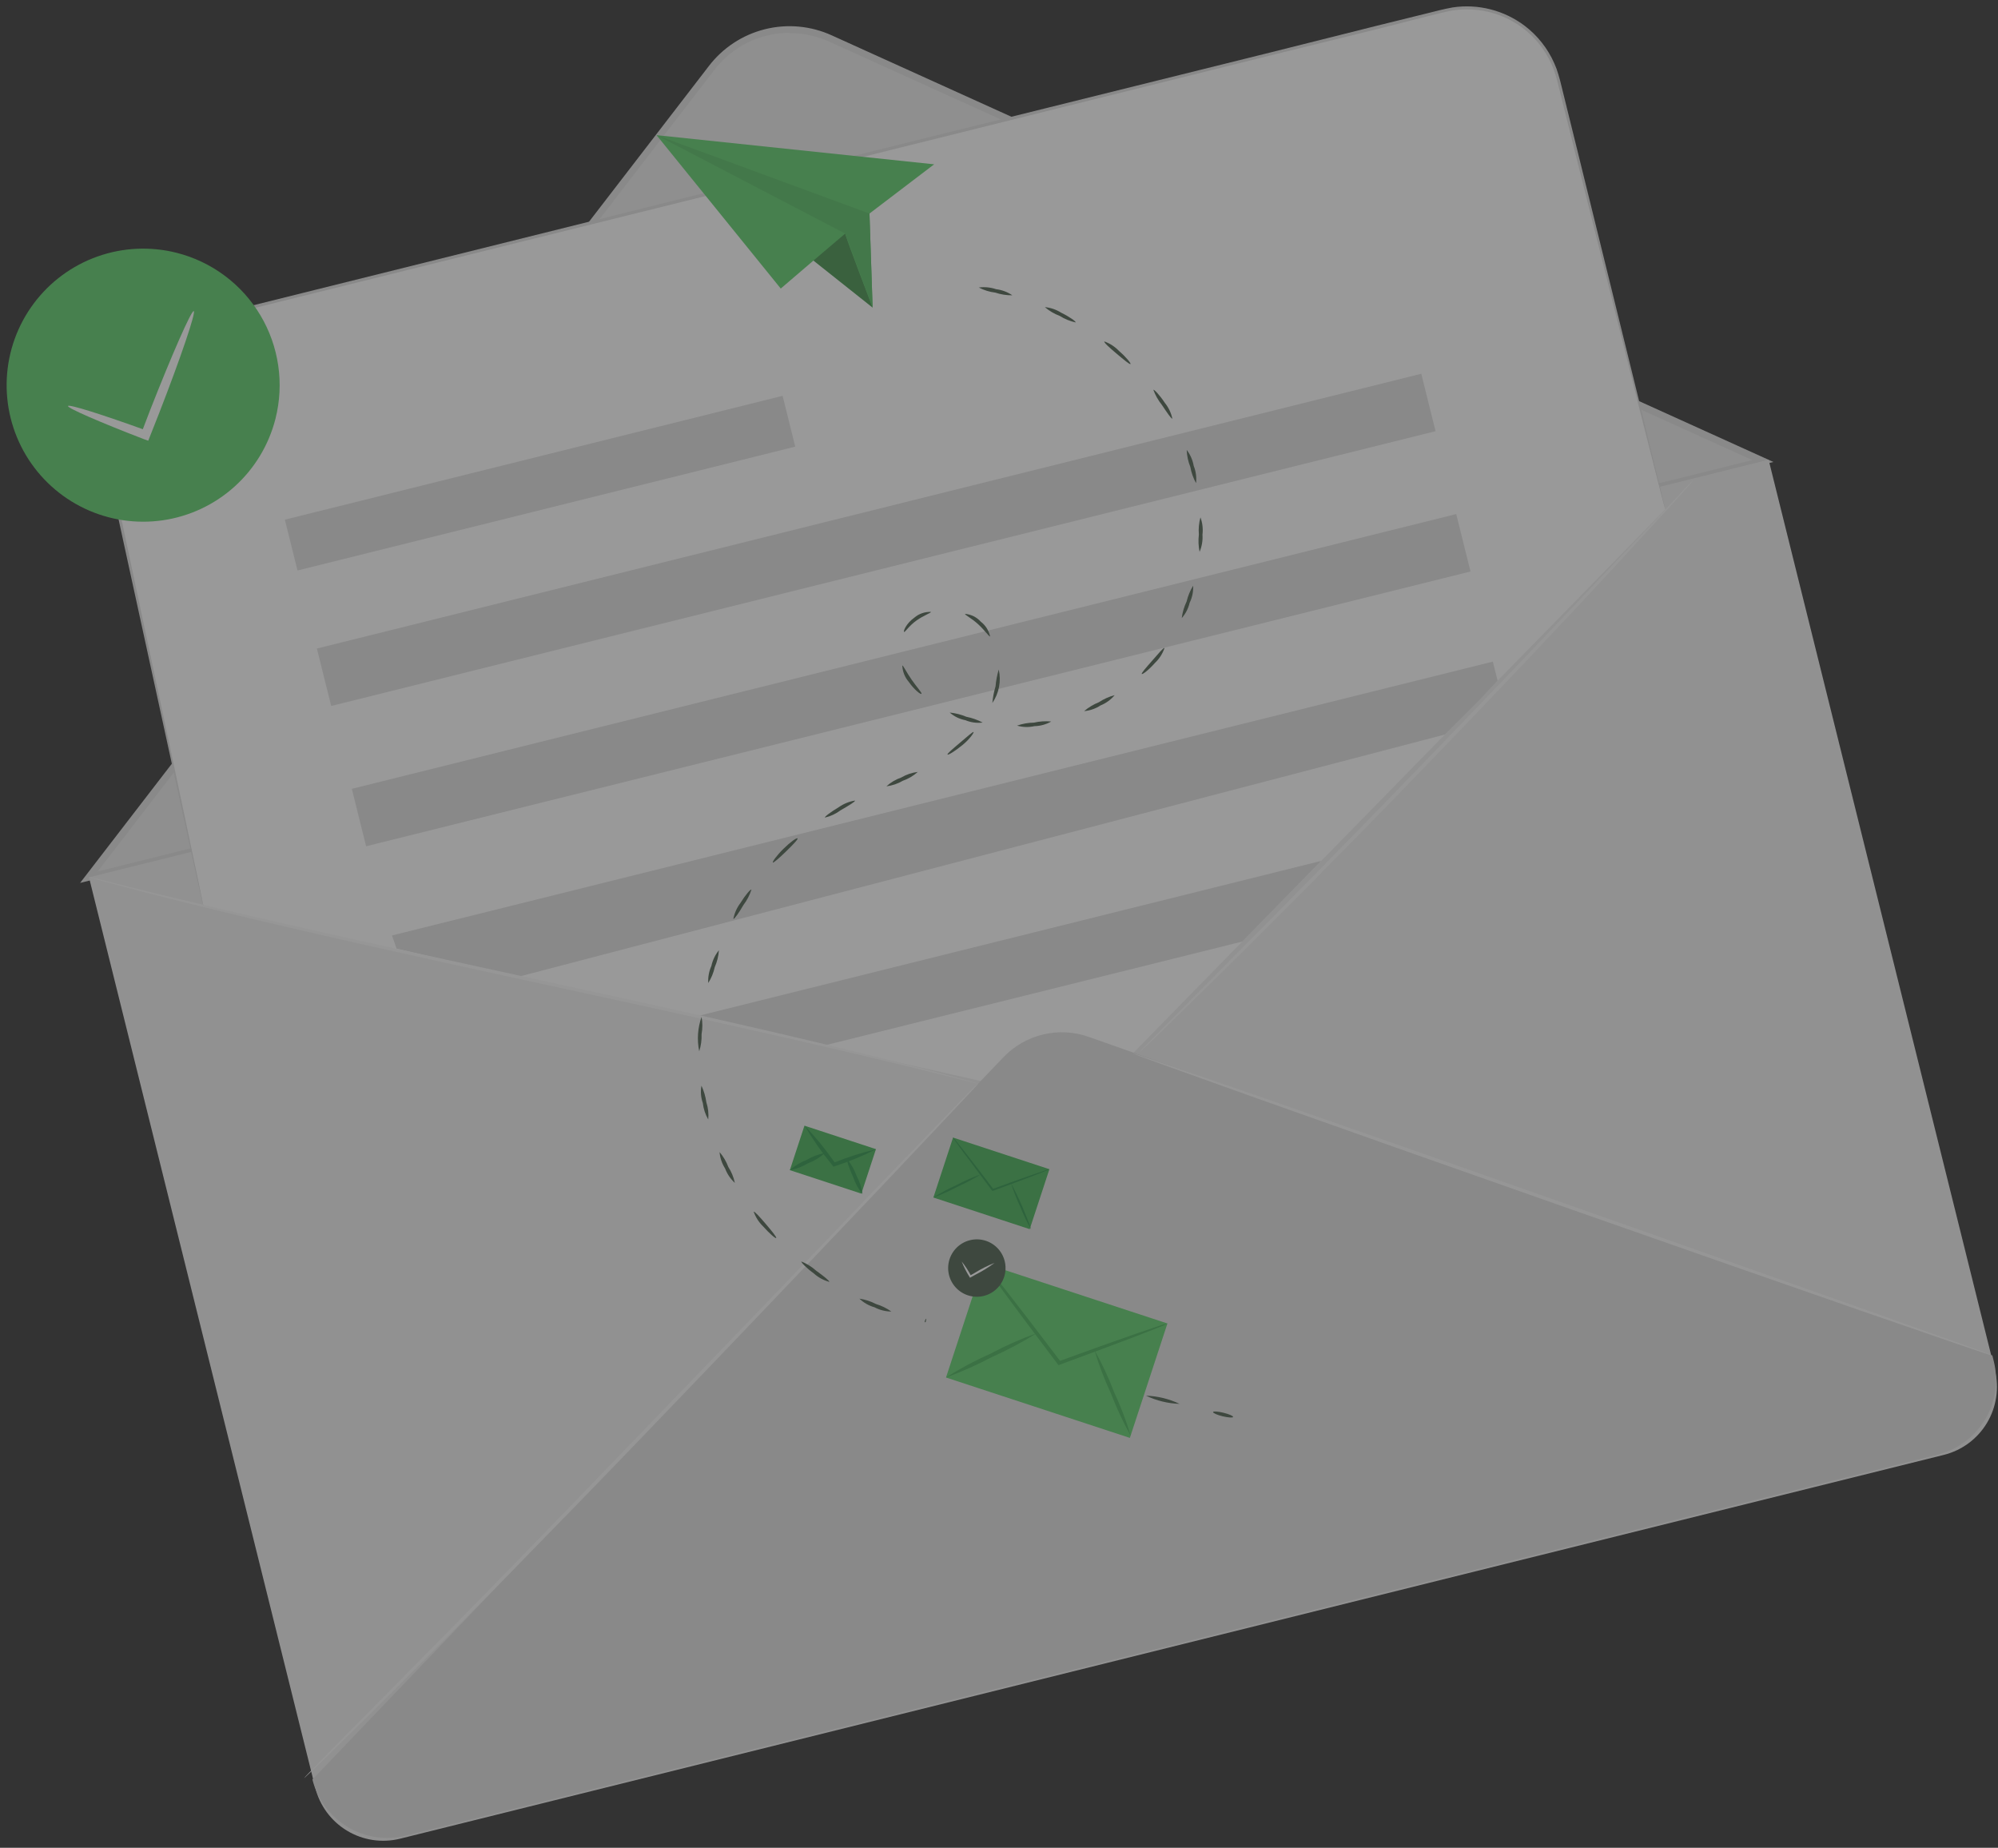 <svg width="239" height="221" viewBox="0 0 239 221" fill="none" xmlns="http://www.w3.org/2000/svg">
<rect x="0" y="0" width="239" height="221" fill="#333333" stroke="none"/>
<g opacity="0.5" clip-path="url(#clip0_206_2)">
<path d="M85.087 8.202L10.639 104.909L210.857 55.136L99.329 4.612C96.899 3.513 94.168 3.27 91.582 3.922C88.996 4.574 86.706 6.082 85.087 8.202V8.202Z" fill="#EBEBEB"/>
<path d="M9.583 105.598L84.759 7.944C86.43 5.742 88.802 4.174 91.484 3.5C94.165 2.826 96.996 3.086 99.51 4.237L212.133 55.254L9.583 105.598ZM94.442 3.924C92.693 3.925 90.968 4.331 89.402 5.11C87.837 5.889 86.472 7.019 85.416 8.413V8.413L11.687 104.229L209.606 55.027L99.173 4.972C97.686 4.302 96.073 3.958 94.442 3.963V3.924Z" fill="#E0E0E0"/>
<path d="M10.637 104.936L211.561 54.989L238.625 163.861C239.161 166.017 238.818 168.297 237.673 170.201C236.527 172.104 234.672 173.475 232.516 174.011L47.858 219.914C45.703 220.45 43.422 220.108 41.519 218.962C39.615 217.817 38.245 215.962 37.709 213.806L10.645 104.934L10.637 104.936Z" fill="#F0F0F0"/>
<path d="M199.189 60.931L129.581 132.048L24.342 108.366L12.305 52.563C11.634 49.682 12.124 46.653 13.668 44.13C15.211 41.607 17.686 39.793 20.556 39.079L172.754 1.265C174.188 0.907 175.68 0.835 177.142 1.054C178.605 1.273 180.01 1.779 181.277 2.542C182.544 3.304 183.648 4.31 184.526 5.5C185.404 6.69 186.038 8.041 186.393 9.477L199.189 60.931Z" fill="white"/>
<path d="M120.024 126.456L37.371 212.832C37.662 214.006 38.182 215.111 38.9 216.085C39.619 217.058 40.522 217.88 41.559 218.504C42.595 219.128 43.745 219.542 44.941 219.721C46.138 219.901 47.358 219.842 48.532 219.55L231.779 173.977C234.149 173.387 236.189 171.88 237.449 169.787C238.708 167.695 239.086 165.187 238.497 162.816L238.325 162.128L130.238 124.016C128.482 123.395 126.583 123.295 124.771 123.728C122.959 124.161 121.31 125.108 120.024 126.456V126.456Z" fill="#E0E0E0"/>
<path d="M93.616 47.342L34.075 62.154L35.587 68.233L95.128 53.421L93.616 47.342Z" fill="#E0E0E0"/>
<path d="M170.014 44.703L37.908 77.567L39.617 84.436L171.723 51.571L170.014 44.703Z" fill="#E0E0E0"/>
<path d="M174.193 61.483L42.086 94.348L43.795 101.216L175.902 68.352L174.193 61.483Z" fill="#E0E0E0"/>
<path d="M176.977 83.714L172.84 87.851L61.929 116.844L47.437 113.458L46.89 111.885L178.572 79.131L179.143 81.407L176.977 83.714Z" fill="#E0E0E0"/>
<path d="M148.602 112.613L98.641 125.033L83.367 121.544L158.034 102.969L148.602 112.613Z" fill="#E0E0E0"/>
<path d="M117.005 129.6C117.005 129.6 116.95 129.686 116.817 129.835L116.223 130.484L113.923 132.932L105.406 141.95C98.195 149.544 88.2 160.04 77.133 171.544C66.067 183.049 55.899 193.388 48.493 200.787C44.785 204.487 41.767 207.474 39.67 209.515L37.254 211.862L36.612 212.464C36.546 212.539 36.469 212.604 36.386 212.66C36.444 212.578 36.509 212.502 36.581 212.433L37.191 211.799L39.538 209.398L48.258 200.576C55.626 193.154 65.738 182.775 76.828 171.255C87.918 159.735 97.945 149.356 105.18 141.746L113.783 132.822L116.129 130.413L116.755 129.796L117.005 129.6Z" fill="#FAFAFA"/>
<path d="M238.325 162.128C238.286 162.237 215.237 154.237 186.847 144.257C158.456 134.277 135.47 126.096 135.509 125.987C135.549 125.877 158.597 133.871 186.988 143.881C215.378 153.892 238.364 162.011 238.325 162.128Z" fill="#FAFAFA"/>
<path d="M202.497 57.506C202.454 57.576 202.404 57.641 202.348 57.702L201.871 58.241L200.018 60.298L193.12 67.799C187.262 74.11 179.112 82.76 169.977 92.2C160.842 101.64 152.45 110.063 146.334 116.117L139.053 123.25L137.051 125.166L136.527 125.659C136.401 125.768 136.339 125.823 136.331 125.815C136.381 125.748 136.436 125.685 136.495 125.627L136.988 125.103L138.935 123.132L146.115 115.906C152.184 109.797 160.537 101.335 169.664 91.903C178.791 82.471 186.98 73.844 192.893 67.595L199.932 60.189L201.785 58.186L202.294 57.67C202.354 57.607 202.423 57.552 202.497 57.506V57.506Z" fill="#FAFAFA"/>
<path d="M117.005 129.6C116.912 129.595 116.82 129.579 116.731 129.553L115.949 129.365L112.821 128.583C110.146 127.911 106.259 126.964 101.449 125.838C91.837 123.562 78.502 120.629 63.767 117.438C49.032 114.247 35.705 111.268 26.109 108.913C21.307 107.74 17.428 106.755 14.761 106.035L11.734 105.23L10.952 105.003C10.859 104.983 10.77 104.952 10.686 104.909L10.96 104.964L11.742 105.144L14.831 105.926C17.514 106.598 21.401 107.537 26.211 108.671C35.823 110.947 49.15 113.88 63.892 117.071C78.635 120.262 91.954 123.242 101.551 125.596C106.353 126.769 110.232 127.746 112.899 128.474L115.965 129.311L116.747 129.538L117.005 129.6Z" fill="#FAFAFA"/>
<path d="M199.189 60.932C199.189 60.932 199.11 60.673 198.977 60.15L198.406 57.936C197.906 55.973 197.179 53.103 196.24 49.403L188.364 18.025C187.952 16.367 187.527 14.67 187.089 12.934C186.878 12.074 186.659 11.19 186.432 10.306C186.323 9.86 186.221 9.414 186.081 8.984C185.952 8.546 185.792 8.117 185.603 7.702C184.828 5.947 183.609 4.425 182.066 3.285C180.523 2.145 178.71 1.427 176.805 1.202C175.814 1.079 174.812 1.092 173.825 1.241C172.84 1.413 171.838 1.687 170.83 1.93L164.69 3.494L151.879 6.654L94.832 20.857L37.739 35.028L24.936 38.204L21.847 38.986C20.832 39.189 19.837 39.482 18.875 39.862C17.941 40.256 17.069 40.782 16.286 41.426C15.508 42.052 14.821 42.784 14.245 43.6C13.677 44.4 13.214 45.27 12.868 46.189C12.544 47.095 12.334 48.038 12.242 48.997C12.008 50.913 12.54 52.759 12.915 54.581C13.697 58.231 14.445 61.727 15.16 65.069C17.991 78.451 20.337 89.259 21.901 96.744C22.683 100.483 23.294 103.376 23.716 105.347C23.919 106.325 24.068 107.076 24.177 107.592C24.287 108.108 24.318 108.374 24.318 108.374C24.318 108.374 24.248 108.116 24.13 107.592C24.013 107.068 23.849 106.333 23.63 105.363C23.192 103.384 22.558 100.49 21.737 96.76C20.102 89.283 17.748 78.474 14.839 65.132C14.119 61.789 13.361 58.293 12.563 54.644C12.188 52.845 11.64 50.936 11.875 48.958C11.97 47.988 12.185 47.035 12.516 46.118C12.873 45.171 13.349 44.272 13.932 43.444C14.524 42.601 15.232 41.845 16.036 41.199C16.84 40.529 17.738 39.98 18.703 39.572C19.681 39.173 20.694 38.864 21.729 38.649L24.858 37.867L37.669 34.676L94.762 20.473L151.856 6.302L164.604 3.103L170.743 1.586C171.752 1.335 172.738 1.069 173.77 0.889C175.278 0.664 176.815 0.742 178.292 1.118C179.77 1.494 181.157 2.161 182.373 3.079C183.921 4.251 185.143 5.799 185.924 7.576C186.12 8.004 186.282 8.446 186.409 8.898C186.55 9.344 186.659 9.79 186.769 10.236C186.988 11.119 187.207 12.003 187.418 12.871C187.848 14.608 188.263 16.305 188.677 17.963L196.42 49.395C197.327 53.103 197.984 55.981 198.508 57.944C198.735 58.922 198.915 59.665 199.032 60.173C199.149 60.681 199.189 60.932 199.189 60.932Z" fill="#E0E0E0"/>
<path d="M111.741 19.652L104.006 25.541L104.382 36.788L97.304 31.165L93.393 34.512L78.533 16.164L111.741 19.652Z" fill="#5CCD6A"/>
<g opacity="0.3">
<path d="M101.105 27.934C101.105 28.278 104.382 36.788 104.382 36.788L97.304 31.164L101.105 27.934Z" fill="black"/>
</g>
<path d="M78.533 16.164L101.097 27.935L104.382 36.788L104.006 25.541L78.533 16.164Z" fill="#54BE61"/>
<path d="M141.102 167.908C139.711 167.862 138.345 167.529 137.089 166.93C138.48 166.976 139.846 167.309 141.102 167.908Z" fill="#495D4C"/>
<path d="M147.499 169.472C147.499 169.589 146.913 169.55 146.256 169.394C145.599 169.237 145.083 169.003 145.106 168.885C145.13 168.768 145.693 168.807 146.357 168.971C147.022 169.136 147.531 169.355 147.499 169.472Z" fill="#495D4C"/>
<path d="M121.096 35.318C120.402 35.328 119.711 35.219 119.054 34.997C118.366 34.915 117.698 34.708 117.083 34.387C117.781 34.295 118.49 34.365 119.156 34.59C119.852 34.673 120.517 34.923 121.096 35.318V35.318Z" fill="#495D4C"/>
<path d="M128.666 38.563C127.99 38.415 127.344 38.15 126.758 37.781C126.11 37.537 125.509 37.182 124.983 36.733C125.681 36.799 126.353 37.03 126.946 37.405C127.97 37.906 128.729 38.461 128.666 38.563Z" fill="#495D4C"/>
<path d="M135.228 43.537C135.142 43.623 134.446 43.037 133.57 42.301C132.694 41.566 132.006 40.941 132.108 40.839C132.769 41.077 133.366 41.465 133.852 41.973C134.72 42.724 135.306 43.459 135.228 43.537Z" fill="#495D4C"/>
<path d="M140.234 50.068C140.124 50.123 139.608 49.364 138.982 48.425C138.548 47.885 138.204 47.278 137.965 46.627C138.051 46.556 138.708 47.229 139.342 48.191C139.783 48.737 140.089 49.38 140.234 50.068V50.068Z" fill="#495D4C"/>
<path d="M143.073 57.787C142.737 57.181 142.504 56.523 142.384 55.84C142.123 55.195 141.977 54.51 141.954 53.814C142.384 54.373 142.671 55.028 142.791 55.723C143.054 56.377 143.151 57.087 143.073 57.787Z" fill="#495D4C"/>
<path d="M143.495 65.999C143.355 65.32 143.326 64.623 143.409 63.935C143.35 63.243 143.414 62.547 143.597 61.878C143.84 62.537 143.923 63.245 143.839 63.943C143.888 64.646 143.77 65.351 143.495 65.999V65.999Z" fill="#495D4C"/>
<path d="M141.36 73.93C141.444 73.243 141.639 72.575 141.939 71.951C142.098 71.281 142.362 70.639 142.721 70.051C142.759 70.755 142.616 71.458 142.306 72.092C142.147 72.773 141.822 73.405 141.36 73.93V73.93Z" fill="#495D4C"/>
<path d="M136.581 80.609C136.503 80.515 137.113 79.827 137.856 78.983C138.599 78.138 139.193 77.418 139.295 77.504C139.073 78.174 138.689 78.779 138.177 79.264C137.418 80.132 136.659 80.695 136.581 80.609Z" fill="#495D4C"/>
<path d="M129.683 85.052C130.211 84.605 130.808 84.245 131.45 83.988C132.028 83.605 132.665 83.32 133.335 83.143C132.881 83.684 132.301 84.106 131.646 84.371C131.058 84.756 130.383 84.99 129.683 85.052V85.052Z" fill="#495D4C"/>
<path d="M121.659 86.788C122.31 86.557 122.994 86.435 123.685 86.428C124.361 86.273 125.058 86.228 125.749 86.295C125.136 86.645 124.445 86.836 123.739 86.85C123.052 87.005 122.336 86.983 121.659 86.788V86.788Z" fill="#495D4C"/>
<path d="M113.603 85.223C114.292 85.293 114.966 85.465 115.605 85.732C116.282 85.865 116.935 86.097 117.545 86.42C116.844 86.507 116.132 86.41 115.48 86.138C114.784 86.006 114.136 85.69 113.603 85.223Z" fill="#495D4C"/>
<path d="M107.933 79.592C108.05 79.592 108.41 80.374 109.051 81.297C109.692 82.22 110.31 82.862 110.224 82.979C110.138 83.096 109.372 82.51 108.699 81.547C108.231 81.001 107.961 80.312 107.933 79.592V79.592Z" fill="#495D4C"/>
<path d="M111.366 73.187C111.366 73.312 110.514 73.586 109.622 74.219C108.73 74.853 108.253 75.643 108.144 75.58C108.034 75.518 108.379 74.579 109.372 73.875C109.925 73.4 110.638 73.154 111.366 73.187V73.187Z" fill="#495D4C"/>
<path d="M118.436 76.12C118.327 76.182 117.826 75.416 117.013 74.665C116.2 73.914 115.371 73.539 115.449 73.421C116.167 73.485 116.835 73.817 117.318 74.352C117.889 74.79 118.285 75.417 118.436 76.12V76.12Z" fill="#495D4C"/>
<path d="M118.703 84.105C118.761 83.424 118.889 82.75 119.086 82.095C119.144 81.411 119.273 80.735 119.469 80.077C119.625 80.766 119.636 81.48 119.501 82.173C119.366 82.867 119.089 83.525 118.687 84.105H118.703Z" fill="#495D4C"/>
<path d="M113.345 90.244C113.275 90.143 113.986 89.556 114.839 88.829C115.691 88.102 116.403 87.476 116.458 87.554C116.512 87.632 116.004 88.399 115.12 89.118C114.237 89.838 113.408 90.346 113.345 90.244Z" fill="#495D4C"/>
<path d="M106.032 94.046C106.549 93.578 107.156 93.218 107.815 92.99C108.419 92.633 109.09 92.407 109.786 92.325C109.264 92.791 108.656 93.15 107.995 93.381C107.393 93.735 106.725 93.961 106.032 94.046V94.046Z" fill="#495D4C"/>
<path d="M98.68 97.784C98.618 97.682 99.361 97.127 100.346 96.533C100.921 96.132 101.578 95.864 102.27 95.751C102.333 95.868 101.535 96.345 100.557 96.908C100 97.328 99.36 97.626 98.68 97.784V97.784Z" fill="#495D4C"/>
<path d="M92.447 103.165C92.361 103.087 92.901 102.32 93.722 101.515C94.543 100.709 95.286 100.185 95.395 100.271C95.505 100.357 94.832 101.053 94.027 101.835C93.221 102.617 92.541 103.212 92.447 103.165Z" fill="#495D4C"/>
<path d="M87.723 109.907C87.854 109.216 88.143 108.566 88.567 108.006C89.17 107.028 89.788 106.325 89.889 106.395C89.678 107.057 89.355 107.679 88.935 108.233C88.38 109.195 87.832 109.961 87.723 109.907Z" fill="#495D4C"/>
<path d="M84.72 117.571C84.68 116.871 84.809 116.171 85.096 115.53C85.243 114.842 85.551 114.199 85.995 113.653C85.949 114.347 85.782 115.027 85.502 115.663C85.355 116.34 85.09 116.986 84.72 117.571V117.571Z" fill="#495D4C"/>
<path d="M83.641 125.737C83.357 124.365 83.454 122.943 83.922 121.623C84.046 122.305 84.046 123.005 83.922 123.687C83.949 124.382 83.854 125.075 83.641 125.737V125.737Z" fill="#495D4C"/>
<path d="M84.72 133.894C84.369 133.289 84.148 132.618 84.071 131.923C83.836 131.258 83.78 130.544 83.906 129.85C84.201 130.479 84.398 131.149 84.493 131.837C84.71 132.5 84.787 133.2 84.72 133.894Z" fill="#495D4C"/>
<path d="M87.903 141.48C87.385 141.006 86.986 140.416 86.738 139.76C86.361 139.166 86.132 138.49 86.073 137.789C86.523 138.317 86.878 138.921 87.121 139.572C87.496 140.155 87.761 140.802 87.903 141.48V141.48Z" fill="#495D4C"/>
<path d="M92.846 148.074C92.768 148.152 92.064 147.557 91.282 146.681C90.778 146.191 90.393 145.591 90.156 144.93C90.257 144.851 90.875 145.54 91.61 146.4C92.345 147.26 92.932 147.988 92.846 148.074Z" fill="#495D4C"/>
<path d="M99.197 153.314C98.517 153.131 97.89 152.791 97.366 152.32C96.444 151.648 95.802 150.975 95.865 150.881C96.51 151.141 97.106 151.512 97.624 151.976C98.547 152.641 99.259 153.212 99.197 153.314Z" fill="#495D4C"/>
<path d="M106.627 156.864C105.923 156.859 105.231 156.685 104.609 156.356C103.931 156.166 103.31 155.811 102.802 155.323C103.487 155.424 104.151 155.638 104.765 155.957C105.43 156.158 106.058 156.465 106.627 156.864V156.864Z" fill="#495D4C"/>
<path d="M110.764 157.959C110.764 158.069 110.694 158.162 110.654 158.155C110.615 158.147 110.6 158.045 110.654 157.928C110.709 157.811 110.725 157.724 110.764 157.732C110.803 157.74 110.787 157.803 110.764 157.959Z" fill="#495D4C"/>
<path d="M104.781 137.441L96.229 134.633L94.481 139.953L103.034 142.762L104.781 137.441Z" fill="#43AF55"/>
<path d="M104.804 137.453C103.205 138.254 101.548 138.934 99.846 139.486L99.697 139.541L99.603 139.416L99.455 139.228C98.271 137.783 97.202 136.248 96.256 134.637C97.545 135.989 98.73 137.438 99.799 138.97L99.94 139.158L99.697 139.087C101.353 138.406 103.061 137.859 104.804 137.453V137.453Z" fill="#2A9348"/>
<path d="M98.68 137.898C98.091 138.428 97.41 138.844 96.67 139.126C95.989 139.53 95.243 139.813 94.465 139.963C95.059 139.436 95.742 139.021 96.483 138.735C97.162 138.333 97.905 138.05 98.68 137.898V137.898Z" fill="#2A9348"/>
<path d="M103.17 142.818C102.691 142.228 102.32 141.558 102.075 140.839C101.558 139.674 101.214 138.673 101.371 138.688C101.851 139.279 102.224 139.948 102.474 140.667C102.838 141.334 103.074 142.064 103.17 142.818V142.818Z" fill="#2A9348"/>
<path d="M139.649 158.291L117.654 151.068L113.159 164.755L135.154 171.978L139.649 158.291Z" fill="#5CCD6A"/>
<path d="M139.639 158.295C139.326 158.475 138.996 158.624 138.654 158.741L135.916 159.813C133.57 160.696 130.371 161.901 126.766 163.222L126.617 163.277L126.523 163.152L126.156 162.667C123.762 159.5 121.604 156.622 120.063 154.518L118.256 152.023C118.022 151.724 117.815 151.405 117.639 151.069C117.928 151.325 118.19 151.611 118.421 151.921L120.337 154.338C121.94 156.387 124.13 159.242 126.531 162.409L126.899 162.886L126.656 162.816C130.254 161.502 133.5 160.344 135.846 159.531L138.63 158.585C138.957 158.459 139.295 158.362 139.639 158.295V158.295Z" fill="#43AF55"/>
<path d="M123.997 159.461C122.287 160.529 120.505 161.478 118.663 162.3C116.883 163.244 115.041 164.064 113.149 164.756C114.853 163.678 116.633 162.726 118.475 161.909C120.253 160.959 122.099 160.141 123.997 159.461V159.461Z" fill="#43AF55"/>
<path d="M135.253 171.715C134.352 170.097 133.566 168.416 132.899 166.683C132.115 165.001 131.453 163.261 130.919 161.479C131.826 163.095 132.613 164.78 133.273 166.518C134.057 168.197 134.719 169.934 135.253 171.715V171.715Z" fill="#43AF55"/>
<path d="M118.882 154.432C118.335 154.834 117.681 155.064 117.002 155.094C116.324 155.124 115.652 154.952 115.071 154.6C114.491 154.248 114.028 153.732 113.74 153.117C113.453 152.502 113.354 151.815 113.457 151.144C113.56 150.473 113.859 149.848 114.318 149.347C114.776 148.846 115.372 148.492 116.031 148.33C116.691 148.168 117.383 148.205 118.022 148.436C118.66 148.668 119.215 149.083 119.617 149.63C119.885 149.994 120.078 150.406 120.185 150.844C120.293 151.282 120.313 151.738 120.245 152.183C120.177 152.629 120.021 153.058 119.787 153.443C119.553 153.829 119.246 154.165 118.882 154.432V154.432Z" fill="#495D4C"/>
<path d="M118.984 151.038C118.257 151.578 117.485 152.054 116.677 152.461L116.129 152.766L116.028 152.821L115.973 152.727C115.603 152.14 115.289 151.519 115.034 150.873C115.47 151.415 115.85 151.999 116.168 152.617L116.02 152.57L116.567 152.258C117.336 151.781 118.144 151.373 118.984 151.038Z" fill="white"/>
<path d="M125.529 139.841L114.004 136.056L111.649 143.227L123.174 147.012L125.529 139.841Z" fill="#43AF55"/>
<path d="M125.514 139.846C125.349 139.938 125.177 140.017 124.998 140.08L123.559 140.643C122.347 141.105 120.657 141.738 118.773 142.427H118.694L118.64 142.356L118.452 142.106C117.193 140.448 116.106 138.938 115.253 137.836L114.307 136.529C114.186 136.372 114.078 136.205 113.986 136.029C114.134 136.162 114.265 136.311 114.377 136.475L115.386 137.742C116.223 138.813 117.373 140.307 118.632 141.965L118.82 142.223H118.694C120.579 141.535 122.276 140.925 123.512 140.503L124.967 140.01C125.142 139.933 125.326 139.878 125.514 139.846V139.846Z" fill="#2A9348"/>
<path d="M117.318 140.456C116.422 141.013 115.489 141.51 114.526 141.942C113.593 142.439 112.626 142.87 111.632 143.232C112.526 142.669 113.459 142.169 114.424 141.738C115.357 141.242 116.324 140.813 117.318 140.456V140.456Z" fill="#2A9348"/>
<path d="M123.364 147.08C122.859 146.201 122.42 145.286 122.05 144.343C121.615 143.426 121.244 142.48 120.939 141.512C121.888 143.303 122.698 145.165 123.364 147.08V147.08Z" fill="#2A9348"/>
<path d="M32.952 50.084C32.158 53.213 30.454 56.038 28.055 58.199C25.657 60.361 22.671 61.763 19.476 62.228C16.281 62.693 13.019 62.2 10.104 60.812C7.188 59.424 4.75 57.203 3.096 54.43C1.443 51.656 0.649 48.455 0.815 45.23C0.98 42.005 2.098 38.902 4.027 36.313C5.956 33.723 8.609 31.764 11.651 30.682C14.694 29.6 17.988 29.444 21.119 30.234C23.2 30.76 25.156 31.691 26.877 32.973C28.598 34.255 30.049 35.864 31.148 37.707C32.246 39.551 32.971 41.592 33.281 43.716C33.591 45.84 33.479 48.003 32.952 50.084V50.084Z" fill="#5CCD6A"/>
<path d="M23.176 37.21C23.465 37.328 21.612 42.795 19.031 49.427C18.648 50.389 18.288 51.312 17.928 52.219L17.733 52.712L17.209 52.524C11.914 50.483 8.042 48.801 8.136 48.559C8.23 48.316 12.25 49.583 17.584 51.515L16.896 51.828C17.24 50.921 17.6 49.99 17.967 49.028C20.572 42.396 22.895 37.101 23.176 37.21Z" fill="white"/>
</g>
<defs>
<clipPath id="clip0_206_2">
<rect width="238.088" height="219.404" fill="white" transform="translate(0.785 0.757)"/>
</clipPath>
</defs>
</svg>
